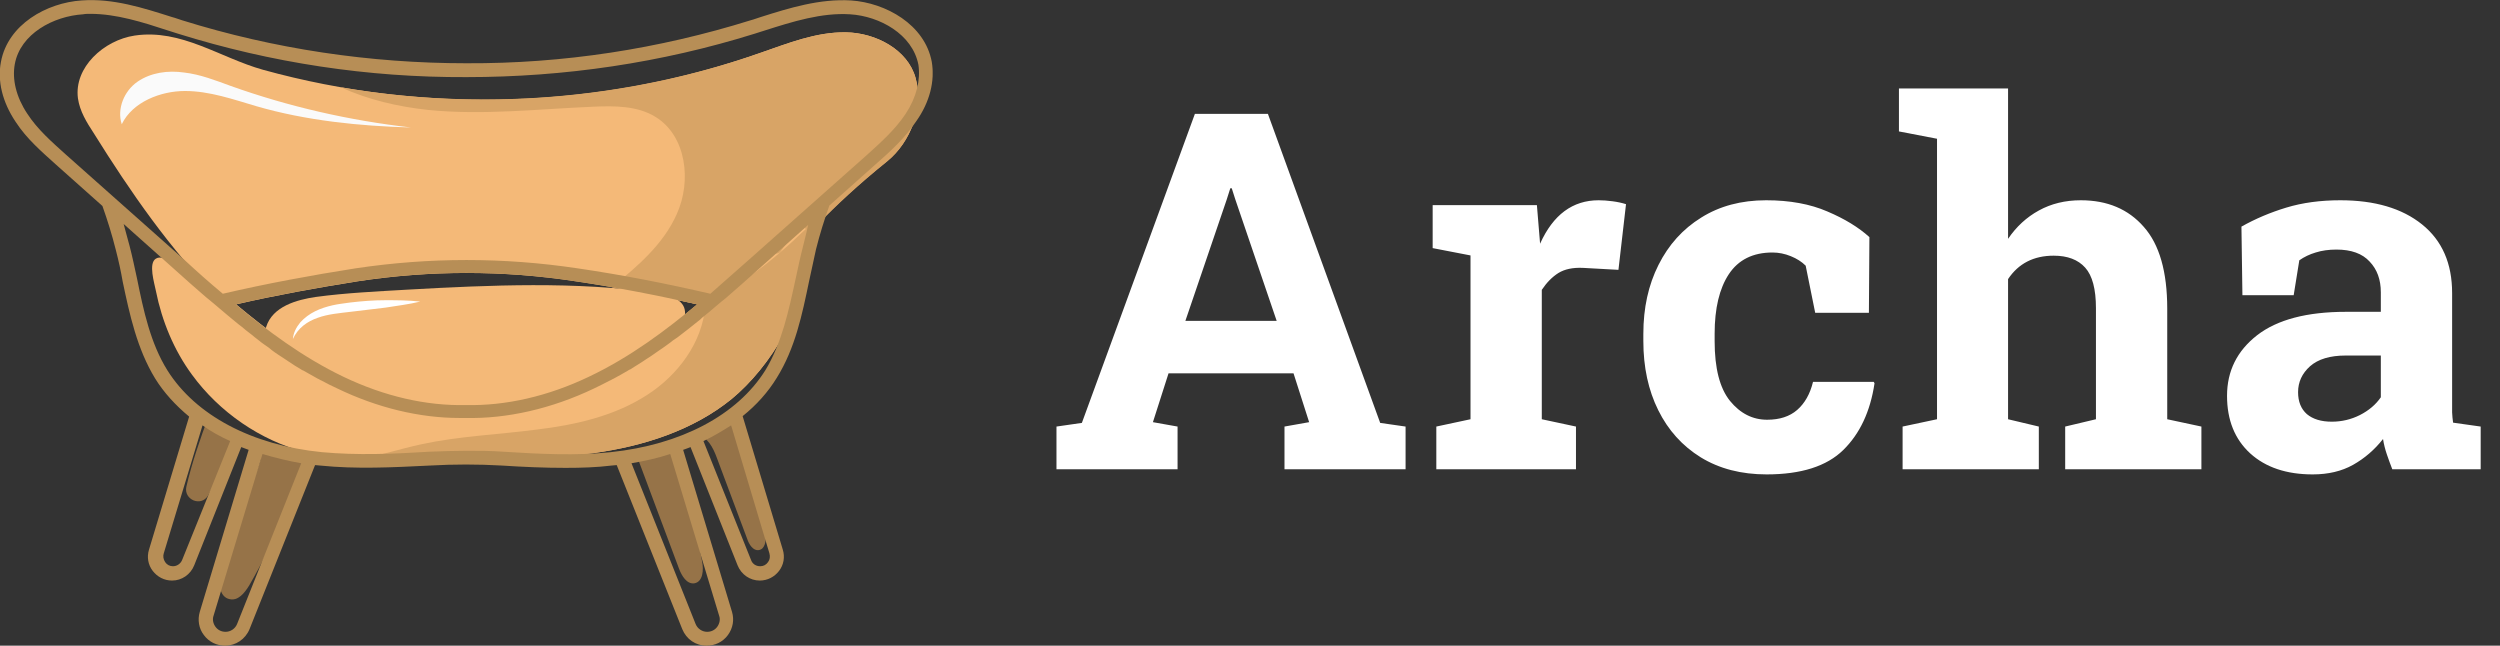 <svg width="151" height="39" viewBox="0 0 151 39" fill="none" xmlns="http://www.w3.org/2000/svg">
<rect x="0" y="0" width="151" height="39" fill="#333333" stroke="none"/>
<g clip-path="url(#clip0_40_2)">
<path d="M38.475 27.562C39.311 29.822 40.174 32.082 41.01 34.341C41.177 34.788 41.484 35.29 41.93 35.234C42.459 35.15 42.515 34.425 42.403 33.895C42.125 32.305 41.707 30.743 41.177 29.208C40.982 28.622 40.759 28.009 40.843 27.395C40.927 26.781 41.456 26.195 42.069 26.251C42.71 26.335 43.072 27.032 43.295 27.646C43.908 29.292 44.521 30.91 45.133 32.556C45.245 32.891 45.496 33.281 45.83 33.225C46.22 33.17 46.276 32.64 46.248 32.277C46.025 29.794 45.412 27.367 44.409 25.08C42.515 26.251 40.704 27.2 38.475 27.562Z" fill="#967348"/>
<path d="M12.621 25.08C12.091 26.502 11.59 27.953 11.255 29.404C11.088 30.185 12.147 30.631 12.565 29.934C12.927 29.292 13.234 28.622 13.484 27.953C13.707 27.339 13.874 26.67 14.487 26.307C14.794 26.112 14.794 26.949 15.1 27.172C15.602 27.562 15.88 27.423 15.657 28.009C14.933 30.129 14.181 32.249 13.484 34.397C13.345 34.816 13.206 35.262 13.345 35.708C13.429 35.931 13.596 36.127 13.847 36.183C14.376 36.322 14.766 35.82 15.044 35.374C16.66 32.584 17.914 29.571 18.778 26.447C18.193 27.981 13.847 26.642 12.621 25.08Z" fill="#967348"/>
<path d="M55.303 4.715C54.829 2.985 52.879 1.981 51.096 1.953C49.285 1.925 47.585 2.622 45.886 3.208C36.302 6.584 25.659 6.919 15.88 4.213C13.289 3.487 10.949 1.73 8.135 2.148C6.269 2.427 4.458 4.073 4.708 5.942C4.82 6.723 5.238 7.393 5.656 8.034C7.884 11.605 10.28 15.065 13.234 18.049C16.187 21.007 19.781 23.462 23.82 24.522C29.504 26.028 35.689 24.661 40.787 21.732C45.886 18.803 46.61 15.344 53.575 9.736C54.996 8.592 55.804 6.5 55.303 4.715ZM35.577 22.764C33.126 23.936 30.563 24.522 28.167 24.466C25.771 24.522 23.235 23.936 20.784 22.764C18.276 21.564 16.103 19.919 14.264 18.384C16.688 17.826 19.168 17.38 21.619 16.989C25.994 16.32 30.395 16.32 34.77 16.989C37.221 17.352 39.701 17.826 42.125 18.384C40.258 19.919 38.085 21.564 35.577 22.764Z" fill="#F4B978"/>
<path d="M55.303 4.715C54.829 2.985 52.879 1.981 51.096 1.953C49.285 1.925 47.585 2.622 45.886 3.208C37.806 6.026 29.002 6.723 20.589 5.273C22.232 6.026 24.043 6.444 25.854 6.64C29.17 6.974 32.513 6.584 35.856 6.444C37.138 6.389 38.503 6.389 39.589 7.058C41.456 8.202 41.79 10.936 40.871 12.944C40.063 14.758 38.503 16.097 36.943 17.352C38.67 17.659 40.397 17.994 42.125 18.384C41.094 19.249 39.952 20.142 38.698 20.979C39.227 21.369 39.84 21.704 40.481 21.927C40.592 21.871 40.704 21.816 40.815 21.732C45.914 18.803 46.638 15.344 53.603 9.736C54.996 8.592 55.804 6.5 55.303 4.715Z" fill="#D8A466"/>
<path d="M39.673 17.687C40.397 17.799 41.317 18.078 41.372 18.803C41.428 19.333 40.982 19.751 40.592 20.086C37.054 22.987 32.485 24.605 27.916 24.605C25.548 24.605 23.18 24.159 20.979 23.322C19.92 22.932 15.574 21.453 16.075 19.751C16.465 18.496 17.942 18.105 19.056 17.938C20.895 17.687 22.79 17.603 24.656 17.492C29.671 17.213 34.742 16.99 39.673 17.687Z" fill="#F4B978"/>
<path d="M11.59 22.624C13.261 24.912 15.713 26.585 18.416 27.311C21.118 28.036 23.988 27.813 26.802 27.757C29.81 27.673 32.847 27.757 35.856 27.366C38.865 26.948 41.846 26 44.186 24.103C46.526 22.178 48.867 18.439 48.532 15.427C48.477 15.008 49.452 11.94 47.139 15.203C47.028 15.371 46.749 15.287 46.582 15.371C43.824 16.877 41.818 19.472 39.283 21.313C34.77 24.577 28.724 25.274 23.347 23.879C20.227 23.015 17.273 21.536 14.655 19.611C13.317 18.663 12.091 17.575 10.893 16.459C10.615 16.18 9.918 15.315 9.417 15.622C8.943 15.901 9.333 17.128 9.417 17.575C9.779 19.388 10.503 21.145 11.59 22.624Z" fill="#F4B978"/>
<path d="M43.35 17.771C43.1 17.994 42.849 18.245 42.598 18.468C42.431 20.672 40.955 22.653 39.088 23.852C37.11 25.136 34.742 25.666 32.429 25.945C30.089 26.252 27.749 26.335 25.436 26.837C24.155 27.116 22.845 27.535 21.536 27.786C23.291 27.898 25.046 27.786 26.802 27.758C29.81 27.674 32.847 27.758 35.856 27.367C38.865 26.949 41.846 26 44.186 24.104C46.526 22.179 48.867 18.44 48.532 15.428C48.505 15.204 48.783 14.228 48.672 13.837C48.393 14.088 48.114 14.339 47.864 14.591C46.443 15.874 45.05 16.99 43.35 17.771Z" fill="#D8A466"/>
<path d="M56.279 3.737C55.861 1.478 53.493 0.167 51.403 0.027C49.509 -0.084 47.698 0.474 45.943 1.031C45.748 1.087 45.553 1.171 45.33 1.227C39.786 2.956 34.019 3.849 28.168 3.821C22.345 3.821 16.55 2.956 11.006 1.227C10.811 1.171 10.616 1.087 10.393 1.031C8.638 0.474 6.827 -0.112 4.932 0.027C2.815 0.167 0.475 1.478 0.057 3.737C-0.166 4.881 0.141 6.165 0.948 7.364C1.617 8.396 2.537 9.177 3.4 9.959L6.186 12.441C6.493 13.306 6.771 14.199 6.994 15.092C7.161 15.733 7.301 16.375 7.412 17.017C7.83 18.997 8.276 21.061 9.362 22.847C9.892 23.712 10.616 24.493 11.424 25.162L9 33.197C8.861 33.643 8.944 34.117 9.223 34.48C9.502 34.843 9.919 35.066 10.393 35.066C10.978 35.066 11.508 34.703 11.73 34.145L14.572 27.004C14.711 27.059 14.879 27.115 15.018 27.171L12.065 36.963C11.925 37.437 12.009 37.967 12.315 38.358C12.622 38.776 13.095 38.999 13.597 38.999C14.238 38.999 14.823 38.609 15.074 37.995L19.03 28.092C19.141 28.092 19.225 28.119 19.336 28.119C21.509 28.343 23.71 28.231 25.967 28.119C27.416 28.036 28.864 28.036 30.313 28.119C31.595 28.203 32.876 28.259 34.158 28.259C35.105 28.259 36.025 28.231 36.944 28.119C37.055 28.119 37.139 28.092 37.25 28.092L41.206 37.995C41.457 38.609 42.014 38.999 42.683 38.999C43.184 38.999 43.658 38.776 43.965 38.358C44.271 37.939 44.355 37.437 44.215 36.963L41.262 27.171C41.429 27.115 41.569 27.059 41.708 27.004L44.55 34.145C44.773 34.703 45.302 35.066 45.887 35.066C46.361 35.066 46.779 34.843 47.057 34.48C47.336 34.117 47.419 33.643 47.28 33.197L44.856 25.134C45.692 24.465 46.389 23.684 46.918 22.819C48.032 21.034 48.45 18.997 48.868 16.989C49.007 16.347 49.147 15.705 49.286 15.064C49.509 14.171 49.787 13.278 50.094 12.414L52.88 9.931C53.771 9.15 54.663 8.341 55.332 7.336C56.167 6.165 56.474 4.881 56.279 3.737ZM11.006 33.81C10.922 34.034 10.7 34.201 10.449 34.201C10.254 34.201 10.087 34.117 9.975 33.95C9.864 33.783 9.836 33.587 9.892 33.42L12.232 25.692C12.733 26.055 13.29 26.362 13.903 26.641L11.006 33.81ZM14.321 37.688C14.21 37.967 13.931 38.162 13.625 38.162C13.374 38.162 13.151 38.051 13.012 37.855C12.873 37.66 12.817 37.409 12.9 37.186L15.854 27.422C16.606 27.645 17.386 27.84 18.194 27.98L14.321 37.688ZM43.435 37.186C43.519 37.409 43.463 37.66 43.324 37.855C43.184 38.051 42.962 38.162 42.711 38.162C42.404 38.162 42.126 37.967 42.014 37.688L38.142 27.98C38.95 27.84 39.73 27.673 40.482 27.422L43.435 37.186ZM46.472 33.42C46.528 33.615 46.5 33.81 46.389 33.95C46.277 34.117 46.11 34.201 45.915 34.201C45.664 34.201 45.441 34.062 45.358 33.81L42.488 26.641C43.073 26.362 43.63 26.027 44.16 25.692L46.472 33.42ZM48.506 14.868C48.339 15.51 48.199 16.18 48.06 16.821C47.642 18.746 47.224 20.727 46.221 22.373C44.522 25.079 41.123 26.864 36.888 27.311C34.771 27.534 32.598 27.422 30.397 27.283C29.672 27.227 28.92 27.227 28.168 27.227C27.416 27.227 26.691 27.255 25.939 27.283C23.71 27.422 21.565 27.506 19.448 27.311C15.213 26.892 11.814 25.079 10.114 22.373C9.084 20.727 8.666 18.746 8.276 16.821C8.136 16.18 7.997 15.51 7.83 14.868C7.718 14.422 7.579 13.976 7.468 13.529L10.532 16.263C11.145 16.821 11.786 17.379 12.427 17.937L12.733 18.188L13.068 18.467C13.123 18.523 13.207 18.579 13.263 18.634C13.43 18.774 13.625 18.941 13.792 19.081C14.071 19.304 14.349 19.555 14.656 19.778L14.684 19.806C14.906 20.001 15.157 20.169 15.38 20.364C15.464 20.42 15.547 20.504 15.631 20.559C15.826 20.727 16.049 20.866 16.244 21.006C16.299 21.061 16.355 21.089 16.411 21.145C16.662 21.34 16.94 21.508 17.191 21.675C17.274 21.731 17.358 21.787 17.442 21.843C17.692 22.01 17.943 22.177 18.194 22.317C18.222 22.345 18.277 22.373 18.305 22.373C18.612 22.54 18.89 22.707 19.197 22.875C19.28 22.903 19.336 22.959 19.42 22.986C19.726 23.154 20.061 23.321 20.367 23.461C22.791 24.632 25.354 25.246 27.75 25.246C27.889 25.246 28.001 25.246 28.112 25.246C30.62 25.302 33.322 24.688 35.885 23.461C36.219 23.293 36.526 23.154 36.832 22.986C36.916 22.959 36.972 22.903 37.055 22.875C37.362 22.707 37.668 22.54 37.947 22.373C37.975 22.345 38.03 22.317 38.058 22.317C38.309 22.149 38.56 22.01 38.81 21.843C38.894 21.787 38.978 21.731 39.061 21.675C39.34 21.508 39.591 21.313 39.841 21.145C39.897 21.117 39.953 21.061 40.008 21.034C40.231 20.866 40.454 20.727 40.649 20.559C40.733 20.504 40.816 20.448 40.9 20.392C41.346 20.057 41.764 19.723 42.182 19.388C42.265 19.332 42.321 19.276 42.404 19.192C42.683 18.969 42.962 18.746 43.212 18.523L43.575 18.216L43.853 17.993C44.494 17.435 45.135 16.877 45.748 16.319L48.812 13.585C48.729 13.976 48.617 14.422 48.506 14.868ZM14.238 18.383C16.662 17.826 19.141 17.379 21.593 16.989C25.967 16.319 30.369 16.319 34.743 16.989C37.195 17.351 39.674 17.826 42.098 18.383C40.259 19.918 38.086 21.564 35.551 22.763C33.099 23.935 30.536 24.521 28.14 24.465C25.744 24.521 23.209 23.935 20.757 22.763C18.25 21.564 16.077 19.918 14.238 18.383ZM54.691 6.89C54.078 7.81 53.214 8.592 52.378 9.345L45.246 15.677C44.466 16.375 43.686 17.044 42.906 17.742C40.259 17.128 37.557 16.598 34.882 16.207C30.425 15.538 25.939 15.538 21.481 16.207C18.807 16.626 16.104 17.128 13.458 17.742C12.65 17.072 11.87 16.375 11.117 15.677L3.957 9.317C3.122 8.564 2.258 7.81 1.645 6.862C0.976 5.858 0.726 4.798 0.893 3.877C1.227 2.036 3.233 0.976 5.016 0.864C5.155 0.836 5.323 0.836 5.462 0.836C7.022 0.836 8.61 1.338 10.142 1.841C10.337 1.896 10.56 1.98 10.755 2.036C16.383 3.793 22.234 4.686 28.168 4.658C34.102 4.658 39.953 3.793 45.581 2.036C45.776 1.98 45.998 1.896 46.193 1.841C47.865 1.31 49.62 0.753 51.348 0.864C53.131 0.976 55.109 2.064 55.471 3.905C55.61 4.825 55.359 5.886 54.691 6.89Z" fill="#B78E56"/>
<path d="M24.823 7.7C21.118 7.281 17.441 6.444 13.93 5.189C13.011 4.854 12.091 4.491 11.116 4.38C10.141 4.24 9.11 4.38 8.302 4.938C7.494 5.496 7.049 6.584 7.355 7.504C7.996 6.165 9.695 5.496 11.172 5.496C12.649 5.496 14.069 5.998 15.49 6.416C18.471 7.281 21.703 7.616 24.823 7.7Z" fill="#FAFAFA"/>
<path d="M17.691 20.476C17.719 20.113 17.886 19.779 18.137 19.472C18.388 19.193 18.694 18.97 19.029 18.802C19.363 18.635 19.725 18.523 20.087 18.44C20.449 18.356 20.784 18.328 21.146 18.272C21.842 18.189 22.567 18.133 23.263 18.133C23.96 18.133 24.684 18.133 25.381 18.216C24.684 18.384 23.988 18.468 23.291 18.579L21.202 18.83C20.505 18.914 19.809 18.97 19.196 19.193C18.555 19.416 17.998 19.807 17.691 20.476Z" fill="white"/>
</g>
<path d="M63.811 28.345V25.764L65.345 25.543L72.172 6.876H76.581L83.363 25.543L84.897 25.764V28.345H77.583V25.764L79.072 25.499L78.129 22.55H70.579L69.636 25.499L71.125 25.764V28.345H63.811ZM71.597 19.38H77.111L74.605 12.022L74.398 11.373H74.31L74.089 12.066L71.597 19.38ZM86.754 28.345V25.764L88.819 25.322V15.428L86.533 14.986V12.391H92.829L92.992 14.367L93.021 14.72C93.807 12.971 94.987 12.096 96.56 12.096C96.815 12.096 97.091 12.116 97.385 12.155C97.69 12.194 97.965 12.253 98.211 12.332L97.754 16.298L95.616 16.18C95.007 16.151 94.51 16.254 94.127 16.49C93.753 16.726 93.419 17.065 93.124 17.507V25.322L95.189 25.764V28.345H86.754ZM106.704 28.654C105.171 28.654 103.844 28.31 102.723 27.622C101.612 26.934 100.757 25.985 100.158 24.776C99.558 23.567 99.258 22.177 99.258 20.604V20.161C99.258 18.598 99.563 17.212 100.172 16.003C100.782 14.784 101.642 13.831 102.753 13.143C103.863 12.445 105.171 12.096 106.675 12.096C108.1 12.096 109.334 12.322 110.376 12.774C111.418 13.216 112.263 13.733 112.912 14.322L112.882 18.893H109.638L109.063 16.047C108.828 15.812 108.528 15.62 108.164 15.473C107.8 15.325 107.432 15.251 107.058 15.251C105.879 15.251 104.999 15.689 104.419 16.564C103.849 17.429 103.564 18.628 103.564 20.161V20.604C103.564 22.245 103.873 23.449 104.493 24.216C105.112 24.973 105.859 25.352 106.734 25.352C107.491 25.352 108.095 25.155 108.547 24.762C109.009 24.359 109.329 23.794 109.506 23.066H113.177L113.221 23.154C112.966 24.855 112.337 26.197 111.334 27.18C110.331 28.163 108.788 28.654 106.704 28.654ZM114.917 28.345V25.764L116.996 25.322V8.38L114.696 7.938V5.343H121.287V14.426C121.788 13.688 122.408 13.118 123.145 12.715C123.892 12.302 124.737 12.096 125.681 12.096C127.283 12.096 128.551 12.632 129.485 13.703C130.429 14.765 130.901 16.411 130.901 18.643V25.322L132.965 25.764V28.345H124.737V25.764L126.595 25.322V18.613C126.595 17.463 126.379 16.647 125.946 16.166C125.514 15.684 124.88 15.443 124.044 15.443C122.835 15.443 121.916 15.915 121.287 16.858V25.322L123.145 25.764V28.345H114.917ZM139.689 28.654C138.106 28.654 136.848 28.232 135.914 27.386C134.98 26.531 134.513 25.371 134.513 23.907C134.513 22.412 135.118 21.194 136.327 20.25C137.546 19.306 139.335 18.834 141.694 18.834H143.802V17.655C143.802 16.888 143.576 16.269 143.124 15.797C142.682 15.315 142.013 15.074 141.119 15.074C140.657 15.074 140.239 15.133 139.865 15.251C139.502 15.359 139.172 15.517 138.878 15.723L138.538 17.832H135.442L135.383 13.688C136.219 13.216 137.123 12.833 138.096 12.538C139.069 12.243 140.155 12.096 141.355 12.096C143.439 12.096 145.085 12.582 146.294 13.556C147.503 14.529 148.108 15.91 148.108 17.699V24.275C148.108 24.491 148.108 24.703 148.108 24.909C148.118 25.116 148.137 25.322 148.167 25.529L149.833 25.764V28.345H144.495C144.387 28.07 144.279 27.775 144.171 27.46C144.063 27.145 143.984 26.831 143.935 26.516C143.424 27.165 142.819 27.686 142.121 28.079C141.433 28.463 140.622 28.654 139.689 28.654ZM140.839 25.47C141.438 25.47 142.003 25.337 142.534 25.071C143.075 24.796 143.498 24.437 143.802 23.995V21.474H141.679C140.735 21.474 140.018 21.69 139.526 22.122C139.045 22.555 138.804 23.076 138.804 23.685C138.804 24.256 138.981 24.698 139.335 25.012C139.698 25.317 140.2 25.47 140.839 25.47Z" fill="white"/>
<defs>
<clipPath id="clip0_40_2">
<rect width="56.333" height="39" fill="white"/>
</clipPath>
</defs>
</svg>
